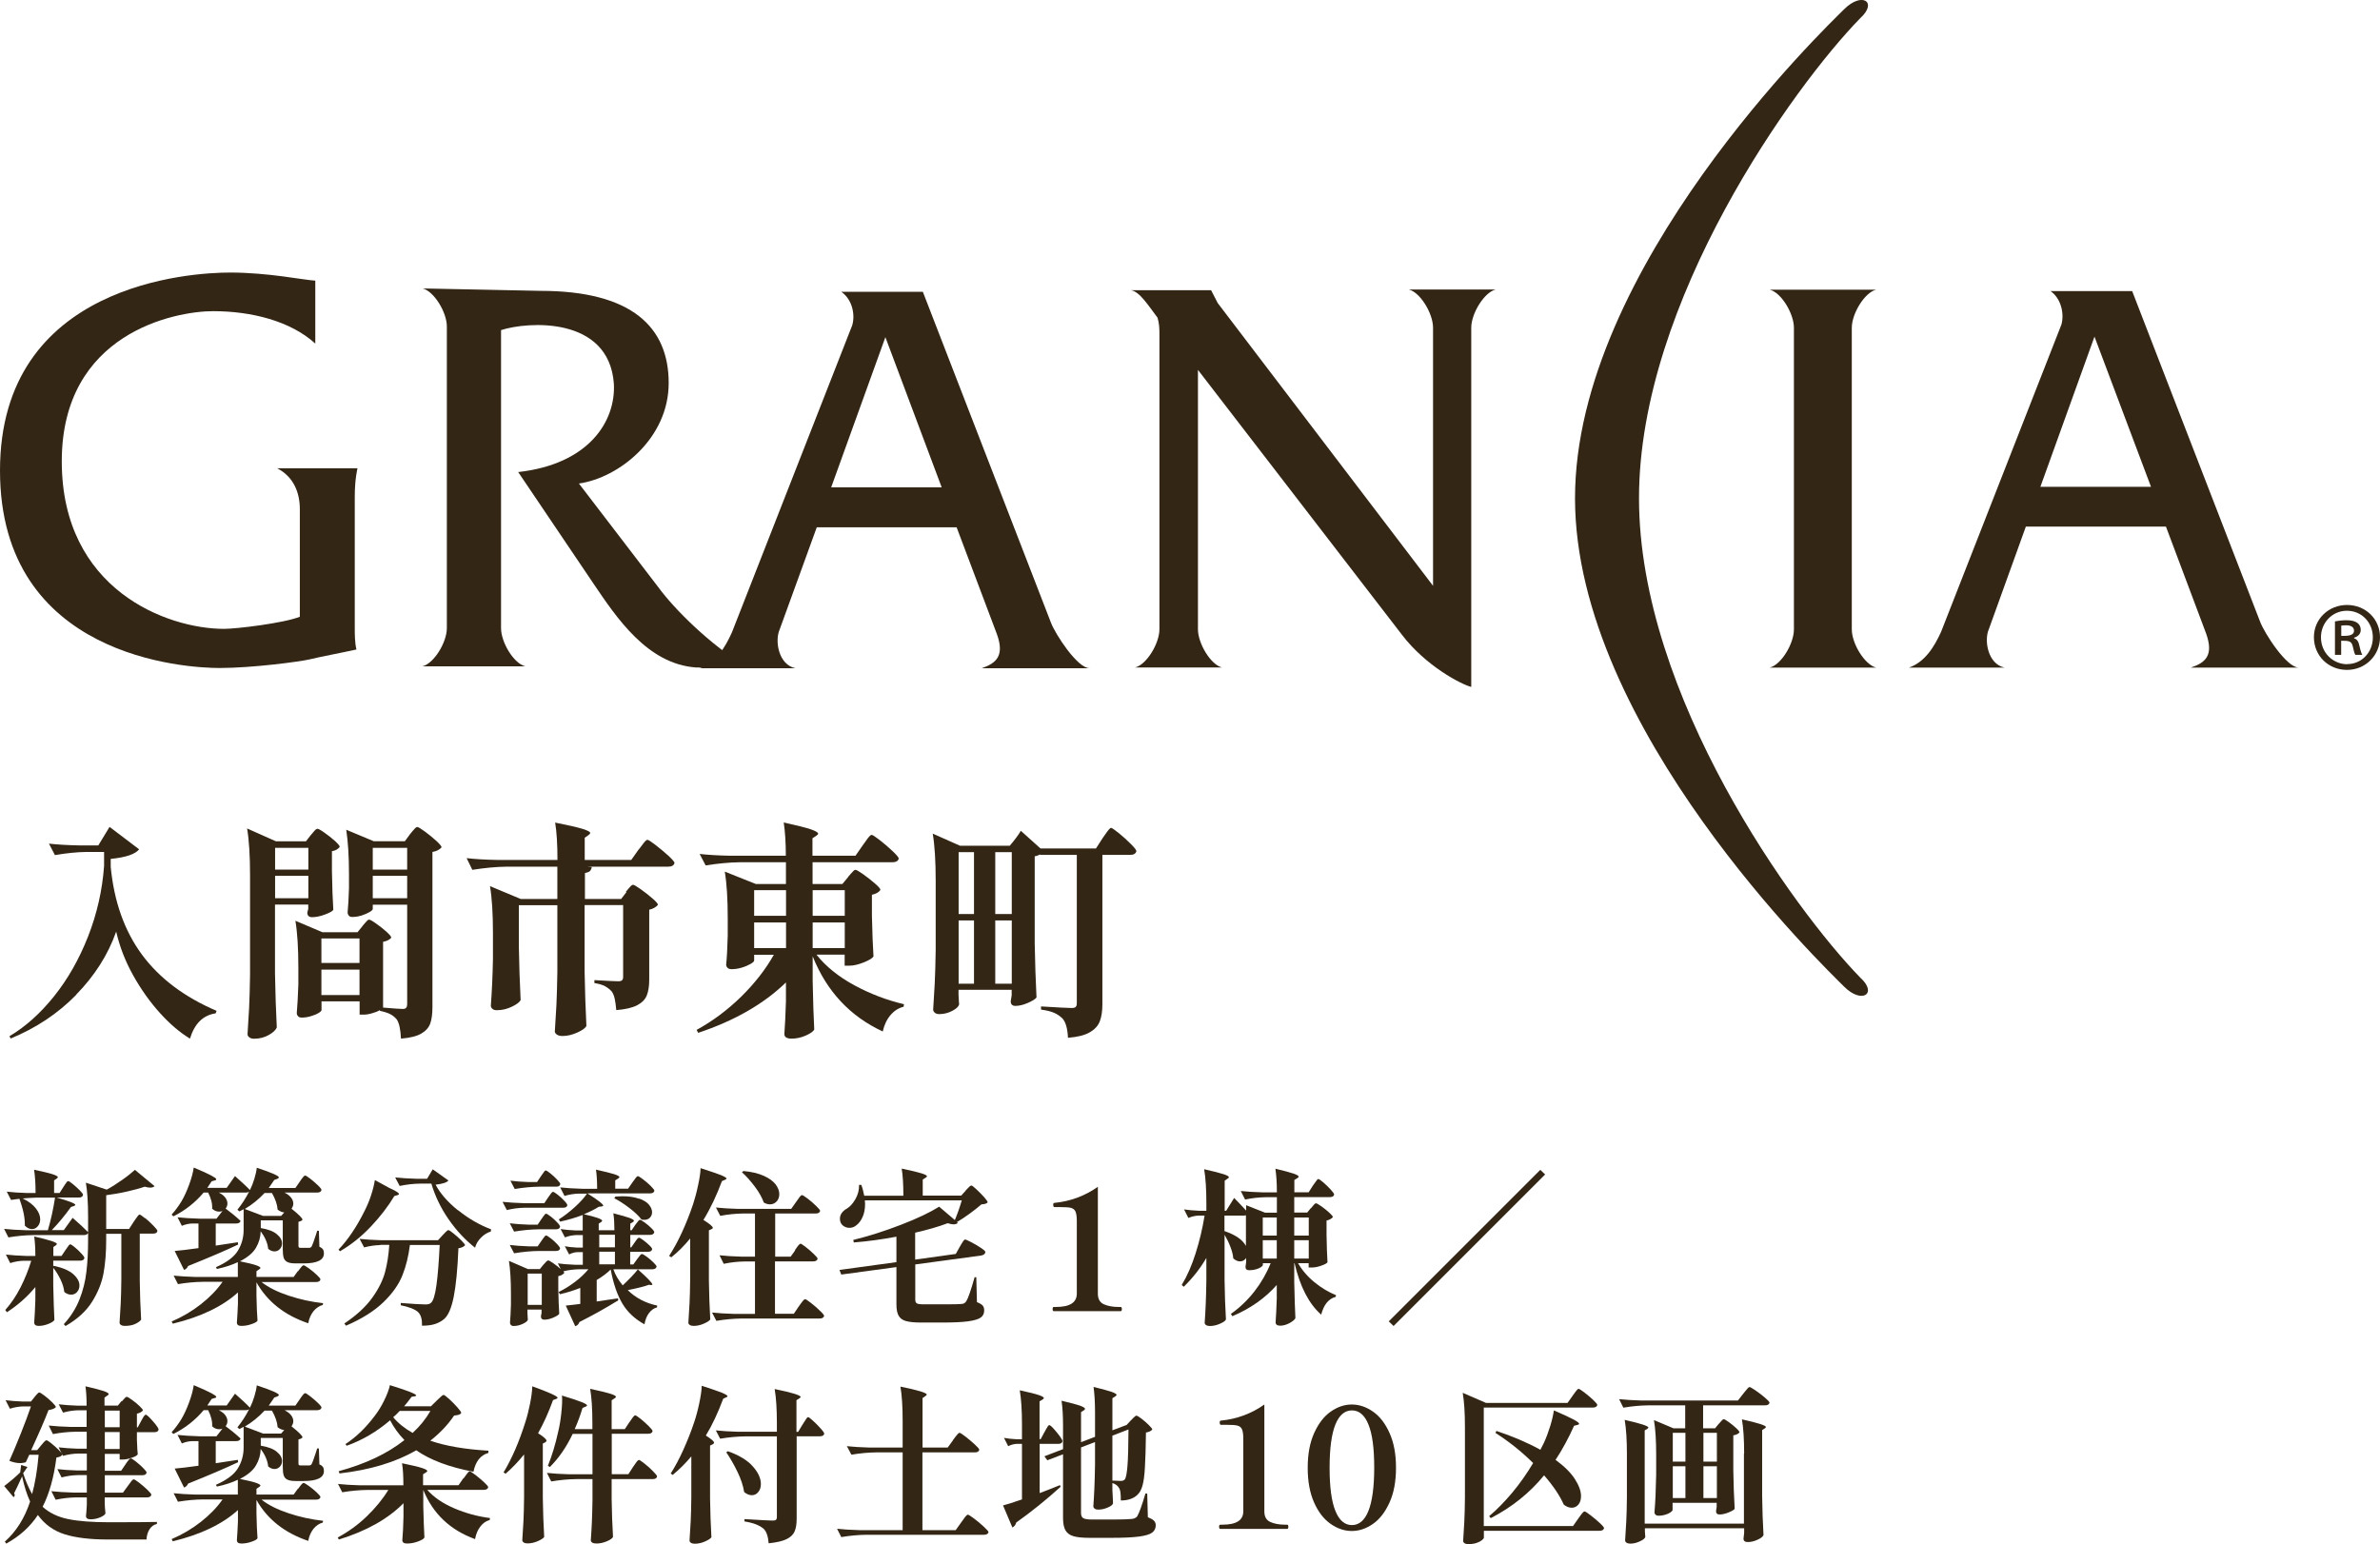 <?xml version="1.0" encoding="UTF-8"?>
<svg id="_レイヤー_2" data-name="レイヤー 2" xmlns="http://www.w3.org/2000/svg" viewBox="0 0 226.15 146.74">
  <defs>
    <style>
      .cls-1 {
        fill: #332615;
      }
    </style>
  </defs>
  <g id="_レイヤー_2-2" data-name="レイヤー 2">
    <g>
      <path class="cls-1" d="m13.78,115.74c.28.23.55.48.8.74.25.26.38.42.38.5-.03.17-.17.25-.41.25h-1.27v4.46c.02,1.31.06,2.55.13,3.72-.1.14-.28.27-.55.4-.27.13-.61.19-1.01.19-.15,0-.27-.03-.36-.09-.09-.06-.13-.14-.13-.22.04-.62.08-1.23.11-1.81s.05-1.35.06-2.3v-4.33h-1.44v.57c0,1.17-.08,2.23-.25,3.16-.17.94-.54,1.85-1.1,2.74-.56.89-1.4,1.65-2.51,2.29l-.17-.17c.65-.71,1.15-1.49,1.49-2.35.34-.86.56-1.74.66-2.64.11-.9.16-1.92.16-3.06v-.63c-.06.14-.2.21-.4.21H3.17c-.75.01-1.54.08-2.37.22l-.41-.81c.58.06,1.28.11,2.1.13h2.06c.28-.96.51-1.99.68-3.1h-1.8c-.56.02-.98.05-1.27.08.57.28.99.6,1.26.96.27.35.4.69.4,1.02,0,.26-.08.49-.23.66-.15.18-.33.27-.55.27-.24,0-.47-.11-.68-.33.02-.71-.15-1.56-.52-2.55-.33.04-.59.08-.79.11l-.41-.79c.52.06,1.14.11,1.87.13h.87c0-.88-.05-1.61-.14-2.21.85.18,1.44.32,1.77.43.33.11.49.2.49.28,0,.03-.04.07-.11.13l-.25.17v1.2h.52l.35-.55c.03-.05.08-.13.16-.25.07-.11.13-.19.18-.25.05-.05.09-.08.13-.08.06,0,.21.09.44.28.23.19.45.39.66.6.21.21.31.35.31.43-.03.17-.17.25-.41.25h-2.09c1.18.34,1.77.57,1.77.7,0,.03-.05.07-.14.11l-.28.09c-.56.79-1.17,1.52-1.82,2.2h1.14l.84-1.17c.63.55,1.12,1,1.47,1.36v-1.46c0-1.33-.07-2.41-.21-3.24l1.98.66c.5-.27.99-.59,1.49-.94.5-.35.89-.67,1.19-.94l1.87,1.55c-.1.09-.24.14-.43.14-.13,0-.3-.03-.51-.09-.46.16-1.02.31-1.68.46-.65.15-1.31.26-1.98.35v3.21h2.17l.44-.68c.04-.06.11-.16.2-.29.09-.13.16-.23.22-.3.06-.07.11-.1.15-.1.06,0,.23.12.51.35Zm-8.72,6.42c.03,1.41.07,2.5.11,3.27-.06.13-.25.25-.57.38-.32.13-.63.19-.93.19-.15,0-.26-.03-.32-.09-.07-.06-.1-.14-.1-.22.04-.53.08-1.24.11-2.15v-1.23c-.78.94-1.68,1.73-2.7,2.39l-.16-.21c.54-.6,1.02-1.31,1.44-2.13.42-.82.76-1.67,1.03-2.55h-.73c-.41.01-.83.08-1.27.22l-.41-.81c.53.06,1.16.11,1.9.13h.9c0-.75-.04-1.37-.11-1.85,1.43.33,2.15.56,2.15.71,0,.05-.03.09-.09.13l-.24.16v.85h.78l.36-.54c.04-.05.1-.13.17-.24.07-.11.13-.18.17-.24.05-.05.09-.08.13-.08.06,0,.21.09.43.28.22.18.43.38.62.59.2.21.29.35.29.43-.04.17-.17.25-.4.25h-2.56v.54l.06-.05c.83.18,1.44.44,1.84.79.39.35.59.71.59,1.08,0,.24-.08.45-.23.62-.15.17-.34.25-.56.25s-.44-.08-.65-.25c-.04-.38-.16-.78-.36-1.19-.2-.41-.42-.78-.69-1.11v1.68Z"/>
      <path class="cls-1" d="m28.31,120.82c.04-.05.11-.13.19-.25.08-.11.15-.19.21-.25.05-.05.1-.08.14-.08.06,0,.23.1.5.29.27.2.52.4.75.62.23.22.35.36.35.43-.03.17-.17.25-.43.25h-5.17c.66.52,1.53.95,2.59,1.3,1.06.35,2.15.59,3.26.71l-.03.17c-.35.09-.64.3-.89.6-.24.31-.41.69-.49,1.14-2.25-.76-3.89-2.06-4.92-3.89v1.25c.02,1,.05,1.8.1,2.39-.05.11-.24.22-.57.33-.33.12-.65.17-.98.17-.27,0-.41-.11-.41-.32.04-.49.07-1.09.1-1.8v-1.06c-1.46,1.33-3.52,2.32-6.19,2.97l-.11-.21c1.01-.43,1.94-.98,2.78-1.64.84-.66,1.53-1.37,2.06-2.13h-1.87c-.75.01-1.54.08-2.37.22l-.41-.81c.58.06,1.28.11,2.1.13h4v-1.41c-.54.26-1.2.48-1.99.65l-.09-.17c1.02-.45,1.72-.97,2.08-1.56s.55-1.24.55-1.97v-1.98c-.18.09-.31.16-.4.21l-.19-.16c.42-.52.8-1.1,1.12-1.74-.06.07-.17.11-.33.11h-2.55c.27.14.48.3.61.48.13.18.2.37.2.55,0,.19-.06.35-.17.49.45.33.93.72,1.42,1.17-.04.17-.18.25-.43.25h-1.93v2.1l2.1-.32.03.22c-1.18.56-2.77,1.24-4.76,2.04-.03.09-.08.17-.16.24-.07.06-.15.11-.22.13l-.89-1.8c.5-.04,1.25-.13,2.26-.27v-2.34h-.6c-.32.01-.64.08-.98.22l-.41-.81c.58.06,1.28.11,2.1.13h1.6l.57-.73c-.08.04-.19.06-.32.06-.24,0-.46-.09-.66-.28.03-.46-.1-.98-.38-1.53h-.43c-.81.96-1.77,1.71-2.88,2.26l-.16-.17c.32-.35.63-.76.93-1.25.26-.44.51-.98.74-1.61.23-.63.37-1.17.43-1.61.8.34,1.36.59,1.67.76.31.17.47.28.47.35,0,.04-.02.07-.06.09-.04.02-.07.02-.08.02l-.3.09c-.21.32-.35.52-.41.62h1.84l.79-1.12c.62.55,1.1.99,1.42,1.33.16-.32.3-.67.42-1.07.12-.4.2-.75.23-1.05,1.4.46,2.1.77,2.1.92,0,.04-.05.08-.14.13l-.3.11c-.1.16-.27.41-.52.76h2.53l.41-.59c.05-.07.11-.16.17-.25.06-.09.13-.17.19-.24.06-.07.12-.1.16-.1.06,0,.22.1.48.3.26.2.5.41.73.63.23.22.34.37.34.44-.04.17-.18.25-.43.25h-3.08c.27.14.48.3.62.48.14.18.21.37.21.56,0,.18-.06.34-.17.49.7.56,1.04.91,1.04,1.04,0,.04-.05.08-.14.13l-.24.08v2.26c0,.08.01.14.04.17.03.03.09.04.2.04h.78c.11,0,.18-.05.24-.14.06-.11.19-.45.38-1.04l.14-.44h.16l.05,1.52c.17.07.28.16.34.25.06.09.09.22.09.38,0,.63-.64.95-1.93.95h-.74c-.36,0-.62-.04-.8-.13-.17-.08-.29-.22-.35-.4-.06-.18-.09-.44-.09-.79v-2.77h-2.09v.73c.7.12,1.21.31,1.53.59.33.27.49.56.49.87,0,.21-.07.39-.21.54-.14.15-.31.22-.51.22s-.4-.08-.6-.25c-.02-.27-.1-.56-.23-.85-.13-.3-.29-.56-.48-.81-.01.55-.16,1.07-.44,1.55-.28.49-.79.92-1.53,1.3.73.15,1.23.27,1.52.37.28.1.43.19.43.26,0,.03-.04.08-.13.14l-.25.17v.55h3.53l.41-.57Zm-3.31-5.27h1.71l.3-.33c-.21-.02-.42-.11-.63-.27-.03-.47-.21-1-.54-1.58h-.7c-.56.6-1.19,1.11-1.88,1.52l1.74.66Z"/>
      <path class="cls-1" d="m36.91,112.85c.66.3,1,.5,1,.62,0,.04-.05.08-.16.11l-.28.08c-.59.98-1.33,1.95-2.23,2.9-.9.95-1.88,1.74-2.94,2.35l-.13-.16c.91-.96,1.73-2.18,2.47-3.67.24-.47.45-.97.62-1.49s.29-1,.36-1.45l1.3.71Zm-.79,5.47c-.47.01-.98.08-1.52.22l-.43-.81c.58.06,1.28.11,2.1.13h5.35l.43-.47c.06-.06.16-.16.28-.29.12-.13.21-.2.28-.2s.23.11.49.32c.26.21.51.43.74.66.23.23.35.39.35.46-.14.15-.35.24-.63.28-.08,1.98-.23,3.51-.44,4.58-.21,1.07-.51,1.78-.9,2.13-.25.22-.55.38-.88.49-.33.11-.75.16-1.24.16.02-.59-.1-1.01-.35-1.27-.14-.14-.36-.27-.66-.39-.31-.12-.64-.21-1.01-.28v-.22c1.16.09,1.94.14,2.33.14.14,0,.24-.01.32-.03.08-.02.16-.06.23-.13.21-.18.38-.73.51-1.66.13-.93.23-2.2.31-3.83h-2.83c-.13,1.04-.36,2-.71,2.88-.35.88-.95,1.73-1.81,2.56-.86.83-2.04,1.58-3.55,2.23l-.16-.21c1.15-.77,2.03-1.58,2.64-2.43.61-.85,1.02-1.67,1.23-2.46.21-.79.34-1.65.4-2.58h-.85Zm7.4-3.32c.98.79,2.02,1.4,3.14,1.82l-.02.21c-.35.11-.66.3-.94.59-.28.28-.47.6-.56.95-.94-.74-1.78-1.64-2.52-2.71-.74-1.07-1.28-2.2-1.63-3.38h-1.08c-.62.01-1.27.08-1.93.22l-.43-.81c.57.06,1.26.11,2.06.13h.97l.54-.9,1.49,1.06c-.14.19-.54.32-1.22.4.44.83,1.15,1.65,2.13,2.44Z"/>
      <path class="cls-1" d="m49.84,114.77c-.54.01-1.1.08-1.68.22l-.41-.78c.58.06,1.28.11,2.1.13h1.87l.36-.54s.08-.12.16-.22c.07-.11.13-.18.18-.24.05-.05.09-.08.13-.08.06,0,.21.09.44.27.23.18.44.37.63.58.2.21.29.35.29.42-.03.16-.16.24-.4.24h-3.69Zm11.83,7.32c-.43.16-1.11.33-2.02.51.75.74,1.68,1.23,2.8,1.47l-.02.17c-.31.08-.56.27-.77.55-.21.28-.35.64-.42,1.06-.91-.5-1.61-1.15-2.1-1.97s-.86-1.9-1.11-3.24c-.34.34-.78.67-1.33,1v2.04l2.02-.3.03.19c-1.23.76-2.46,1.44-3.69,2.06-.07.21-.21.34-.4.4l-.9-1.96c.53-.05.99-.11,1.38-.16v-1.52c-.6.24-1.24.44-1.93.6l-.13-.21c.56-.27,1.08-.6,1.57-.97.49-.37.91-.77,1.26-1.19h-.9c-.49.01-.98.07-1.47.19.05.07.08.13.08.16-.14.16-.33.26-.57.3v1.22c.02,1,.05,1.79.09,2.36-.06.11-.25.22-.56.36-.31.13-.59.2-.85.2-.22,0-.33-.11-.33-.32l.06-.32v-.32h-1.34v.35c.01.14.02.26.02.36,0,.11.01.18.02.24-.02.13-.18.26-.47.4-.29.14-.59.21-.89.21-.11,0-.19-.03-.25-.09-.06-.06-.09-.14-.09-.22.04-.45.07-1.03.09-1.72v-1.03c0-1.25-.06-2.3-.19-3.13l1.8.78h1.14l.33-.41s.1-.1.17-.18c.07-.08.12-.14.17-.17.04-.04.08-.06.13-.06.06,0,.22.09.48.27.26.18.49.36.7.55l-.27-.54c.44.06.98.11,1.61.13h.76v-1.2h-.51c-.26.01-.53.08-.79.22l-.41-.78c.32.06.71.11,1.17.13h.54v-1.19h-.62c-.35.01-.71.08-1.08.22l-.41-.79c.4.06.88.11,1.42.13h.68v-1.47c-.69.26-1.4.47-2.14.63l-.13-.21c.51-.32,1.01-.71,1.52-1.17.51-.46.89-.89,1.16-1.28h-.78c-.44.01-.9.08-1.36.22l-.41-.81c.58.06,1.28.11,2.1.13h1.41c0-.74-.04-1.34-.11-1.82.85.19,1.44.34,1.76.44.32.11.47.2.47.27,0,.04-.04.09-.13.14l-.27.17v.79h1.22l.41-.59c.05-.06.12-.15.2-.27.08-.12.14-.2.19-.25.05-.05.09-.08.13-.08.06,0,.23.1.49.3.26.2.51.41.74.64.23.23.34.38.34.45-.04.17-.18.25-.43.25h-5.93c.56.36.95.62,1.17.8s.33.29.33.36c0,.03-.05.06-.14.08l-.28.03c-.42.26-.9.5-1.42.71,1.16.26,1.74.47,1.74.62,0,.03-.04.07-.11.13l-.22.14v.63h1.49c0-.62-.03-1.16-.1-1.61.75.19,1.26.34,1.54.44.28.11.42.2.42.27,0,.03-.04.07-.11.13l-.24.14v.63h.13l.33-.49c.05-.06.11-.13.16-.21.05-.07.11-.14.16-.2.05-.06.1-.09.14-.09.06,0,.21.08.44.25.23.16.44.34.63.53.2.19.29.32.29.4-.04.17-.18.25-.41.25h-1.87v1.19h.09l.32-.46c.04-.05.09-.12.13-.19.05-.07.1-.14.15-.19.05-.05.1-.08.14-.08.06,0,.2.08.4.23.21.15.4.32.58.49.18.17.27.3.27.37-.04.17-.17.25-.4.25h-1.69v1.2h.3l.35-.49c.04-.05.1-.13.17-.22.07-.09.12-.17.17-.21.04-.05.08-.07.13-.07.06,0,.21.08.44.25.23.17.45.35.65.55.2.2.3.33.3.4-.04.17-.18.25-.41.25h-3.7c.18.51.47,1.02.89,1.53.28-.26.56-.54.83-.82.27-.28.47-.52.61-.7.92.82,1.38,1.3,1.38,1.44,0,.03-.04.05-.13.05l-.24-.03Zm-9.34-6.49c.22.17.42.36.61.56.19.2.28.34.28.41-.03.17-.16.25-.4.25h-1.6c-.75.01-1.54.08-2.37.22l-.41-.79c.51.06,1.11.11,1.8.13h.85l.35-.52c.05-.06.11-.14.17-.24.06-.09.12-.17.16-.21.04-.05.08-.07.13-.07.06,0,.2.09.42.26Zm0,2.07c.22.17.42.36.61.56.19.2.28.34.28.41-.03.16-.16.24-.4.24h-1.6c-.75.01-1.54.08-2.37.22l-.41-.79c.51.06,1.11.11,1.8.13h.85l.35-.51c.05-.06.11-.14.17-.24.06-.09.12-.17.16-.21.04-.05.08-.07.13-.07.06,0,.2.09.42.26Zm-1.05-4.9c-.75.01-1.54.08-2.37.22l-.41-.79c.47.06,1.04.11,1.71.13h.82l.36-.54c.04-.05.1-.13.17-.24.07-.11.13-.18.17-.24.05-.05.09-.08.13-.08.06,0,.21.09.44.28.23.18.44.38.64.59.2.21.3.35.3.42-.03.17-.16.25-.38.25h-1.58Zm-1.14,11.23h1.34v-2.97h-1.34v2.97Zm8.29-6.66h-1.49v1.19h1.49v-1.19Zm-1.49,1.61v1.2h1.49v-1.2h-1.49Zm3.8-5.05c.43.16.74.35.93.59.19.23.29.47.29.71,0,.2-.07.37-.2.51-.13.14-.31.21-.53.21-.13,0-.22-.01-.28-.03-.25-.34-.63-.7-1.14-1.09-.51-.39-.99-.7-1.44-.93l.11-.16c.32-.02.54-.03.66-.03.63,0,1.16.08,1.59.24Z"/>
      <path class="cls-1" d="m65.58,117.69c-.56.69-1.15,1.28-1.79,1.79l-.21-.13c.85-1.31,1.61-2.95,2.28-4.92.17-.52.33-1.11.47-1.78.15-.67.23-1.22.24-1.64.94.3,1.58.52,1.94.66.35.15.53.26.53.33,0,.03-.05.07-.14.11l-.3.13c-.51,1.37-1.09,2.6-1.76,3.69.59.37.89.62.89.74,0,.06-.04.11-.13.14l-.24.11v4.75c.02,1.31.06,2.55.13,3.72-.09.13-.3.26-.62.4-.32.14-.64.21-.96.21-.16,0-.28-.03-.37-.09-.09-.06-.13-.14-.13-.22.04-.62.08-1.23.11-1.81.03-.59.05-1.35.06-2.3v-3.88Zm9.95,1.12c.04-.06.11-.15.19-.27.08-.12.15-.2.21-.26.05-.06.1-.09.14-.09.06,0,.23.11.5.32.27.21.52.43.76.66.24.23.36.38.36.45-.04.17-.18.25-.43.25h-3.62v4.98h1.79l.47-.7c.04-.06.11-.16.21-.29.09-.13.17-.23.24-.3.06-.07.12-.1.16-.1.06,0,.24.12.55.36s.59.48.85.74c.27.25.4.42.4.49-.04.17-.19.25-.44.25h-7.43c-.75.01-1.54.08-2.37.22l-.41-.79c.58.06,1.28.11,2.1.13h1.98v-4.98h-1.04c-.62.01-1.27.08-1.93.22l-.4-.81c.58.06,1.28.11,2.1.13h1.27v-4.1h-1.15c-.69.01-1.4.08-2.15.22l-.41-.79c.58.06,1.28.11,2.1.13h5.05l.46-.65c.04-.05.11-.14.2-.28.09-.13.16-.23.22-.29.06-.06.11-.09.15-.09.06,0,.24.11.53.33s.56.45.81.7c.25.24.38.4.38.47-.04.17-.18.25-.43.25h-3.84v4.1h1.47l.43-.6Zm-4.9-7.53c.79.07,1.44.23,1.95.46.51.23.88.5,1.12.81.23.31.35.62.35.93,0,.27-.08.5-.25.69-.17.18-.38.28-.63.28-.2,0-.4-.06-.59-.17-.17-.47-.45-.98-.85-1.51-.4-.53-.8-.99-1.23-1.37l.13-.11Z"/>
      <path class="cls-1" d="m91.74,113.15c.06-.06.16-.16.28-.29.12-.13.21-.2.28-.2s.22.12.48.36c.26.24.5.49.73.74.23.26.34.42.34.5-.1.12-.29.18-.59.19-.33.28-.7.58-1.13.89-.43.31-.83.58-1.21.8l.1.08c-.11.08-.24.13-.41.13-.16,0-.34-.04-.55-.11-.88.33-1.91.63-3.1.9v2.56l3.86-.54.38-.68c.03-.06.09-.16.17-.29.08-.13.14-.23.2-.3.05-.07.1-.1.14-.1.06,0,.26.09.59.26.33.17.63.35.91.54.28.18.42.31.42.39-.01.09-.05.17-.12.22-.07.05-.16.09-.26.11l-6.28.85v3.34c0,.18.05.3.15.36.1.06.31.09.64.09h1.95c.88,0,1.41-.01,1.6-.03.14-.01.24-.03.31-.07.07-.04.13-.1.2-.2.18-.28.44-1.04.79-2.28h.16l.06,2.37c.27.11.46.22.55.33.1.12.14.27.14.47,0,.28-.11.51-.32.66-.22.16-.61.28-1.18.36-.57.08-1.39.12-2.47.12h-2.04c-.62,0-1.1-.05-1.42-.14-.33-.09-.56-.26-.7-.51-.14-.24-.21-.6-.21-1.08v-3.54l-5.24.71-.17-.44,5.41-.74v-2.42c-1.32.25-2.67.44-4.05.55l-.05-.24c1.47-.36,2.98-.84,4.53-1.44,1.56-.6,2.77-1.18,3.63-1.72l1.49,1.27c.22-.51.44-1.13.66-1.87h-9.21c.01.08.02.2.02.35,0,.47-.08.89-.24,1.24-.16.35-.36.62-.62.8-.18.15-.39.22-.63.22s-.45-.08-.63-.23c-.18-.15-.27-.37-.27-.64,0-.2.06-.38.18-.55.12-.16.28-.3.47-.4.32-.19.59-.5.83-.92.24-.42.35-.87.34-1.34h.21c.11.27.2.62.28,1.03h3.72c0-1.05-.05-1.91-.16-2.58.91.19,1.53.34,1.88.45s.52.2.52.28c0,.04-.04.09-.13.14l-.27.17v1.53h3.65l.43-.47Z"/>
      <path class="cls-1" d="m100.13,124.6c-.07,0-.11-.07-.11-.21,0-.13.04-.19.11-.19h.21c1.32,0,1.98-.42,1.98-1.27v-6.91c0-.42-.05-.72-.13-.9-.09-.18-.24-.29-.44-.34s-.55-.07-1.04-.07h-.52c-.07,0-.11-.07-.11-.21,0-.06,0-.11.02-.14.01-.03.04-.05.09-.05,1.52-.15,2.9-.66,4.13-1.53v10.16c0,.5.19.83.56,1,.37.17.85.26,1.42.26h.19c.07,0,.11.06.11.19,0,.14-.04.21-.11.21h-6.34Z"/>
      <path class="cls-1" d="m124.58,114.81c.04-.05.1-.12.17-.21.07-.08.13-.15.17-.19.05-.04.09-.06.13-.06.06,0,.23.09.5.28.27.19.52.39.75.6.23.21.35.35.35.43-.04.06-.12.13-.23.19-.11.06-.23.11-.37.14v1.36c.02,1.11.05,1.98.09,2.61-.06.09-.26.2-.6.32-.34.12-.63.17-.89.17h-.3v-.41h-1.01c.39.67.91,1.28,1.56,1.81.65.53,1.33.94,2.05,1.23l-.03.16c-.68.18-1.13.74-1.38,1.69-1.17-1.03-2.01-2.66-2.53-4.89h-.03v1.77c.03,1.49.07,2.64.11,3.45-.06.15-.25.3-.55.47-.3.16-.6.25-.89.25-.16,0-.27-.03-.34-.09-.07-.06-.1-.13-.1-.23.04-.56.08-1.31.11-2.25v-1.3c-1.08,1.23-2.48,2.23-4.22,2.97l-.14-.22c.84-.59,1.59-1.31,2.24-2.14.65-.84,1.16-1.73,1.54-2.68h-.74v.17c0,.05-.06.12-.17.2-.12.08-.27.15-.47.21-.2.06-.42.09-.66.09s-.35-.11-.35-.32l.06-.44v-.4c-.14.21-.33.32-.59.32-.2,0-.41-.09-.63-.28-.03-.34-.12-.71-.28-1.11-.15-.4-.34-.78-.55-1.14v4.33c.02,1.31.06,2.55.13,3.72-.06.14-.26.27-.58.41-.32.14-.64.21-.94.21-.16,0-.28-.03-.37-.09-.09-.06-.13-.14-.13-.22.04-.6.08-1.19.1-1.78.03-.59.04-1.32.06-2.21v-2.17c-.58,1-1.3,1.91-2.15,2.74l-.19-.17c.52-.86.96-1.87,1.32-3.01.36-1.14.65-2.33.85-3.58h-.59c-.3.01-.61.08-.95.22l-.41-.81c.4.06.89.11,1.46.13h.66v-.71c0-1.33-.07-2.41-.21-3.24.89.2,1.5.36,1.84.47.34.11.51.21.51.29,0,.04-.04.09-.13.14l-.27.19v2.86h.14l.76-1.22c.45.46.83.86,1.14,1.2v-.51l1.8.71h1.12v-1.47h-1.06c-.63.01-1.29.08-1.96.22l-.41-.81c.58.06,1.28.11,2.1.13h1.33c0-.89-.05-1.63-.14-2.25.84.2,1.42.36,1.74.47.32.11.47.21.47.29,0,.04-.04.09-.13.14l-.28.17v1.17h1.36l.4-.63c.05-.07.12-.17.2-.28.08-.12.14-.2.19-.26.05-.06.09-.09.13-.09.06,0,.22.11.47.32.25.22.48.44.7.68.22.24.33.39.33.47-.03.17-.16.25-.4.25h-3.39v1.47h1.23l.36-.44Zm-6.19.68c-.08.02-.15.03-.19.03h-1.85v1.47c1.04.35,1.72.82,2.04,1.41v-2.91Zm2.93,1.93v-1.72h-1.33v1.72h1.33Zm-1.33.44v1.74h1.33v-1.74h-1.33Zm4.37-.44v-1.72h-1.38v1.72h1.38Zm-1.38.44v1.74h1.38v-1.74h-1.38Z"/>
      <path class="cls-1" d="m146.82,111.61l-14.4,14.4-.46-.44,14.4-14.4.46.44Z"/>
      <path class="cls-1" d="m3.27,132.77c.04-.05.1-.12.17-.2.07-.08.12-.14.17-.18.04-.04.08-.06.13-.06.06,0,.23.1.49.3.26.2.51.41.74.64.23.23.34.38.34.45-.13.14-.36.23-.7.28-.35.92-.9,2.19-1.65,3.81h.57l.38-.46s.09-.11.17-.2c.08-.09.14-.16.2-.21.05-.05.1-.07.14-.07.06,0,.22.1.47.3.25.2.48.41.7.63.22.22.32.37.32.44-.04.07-.1.13-.18.17-.08.04-.2.07-.37.1-.24,1.89-.68,3.45-1.31,4.68.64.58,1.45.97,2.43,1.17.98.2,2.26.3,3.87.3,2.27,0,3.79-.01,4.56-.03v.19c-.31.07-.54.25-.71.52-.17.27-.26.6-.28.96h-3.65c-1.72,0-3.1-.17-4.14-.5-1.04-.33-1.89-.94-2.53-1.83-.74,1.12-1.74,2.02-3.01,2.72l-.13-.19c1.08-.96,1.88-2.23,2.4-3.81-.31-.66-.56-1.46-.76-2.39-.37.81-.62,1.34-.76,1.6.04.08.06.14.06.17,0,.08-.04.15-.11.21l-.89-1.06c.24-.18.51-.4.81-.65.3-.25.53-.47.71-.65l.09-.7.6.19-.41.59c.24.75.53,1.41.85,1.98.28-1.01.49-2.26.62-3.73h-.89l-.33.71c-.18.05-.35.08-.52.08-.33,0-.68-.07-1.04-.22.35-.78.71-1.65,1.09-2.6.38-.95.7-1.81.96-2.57h-.73c-.41.01-.83.08-1.27.22l-.41-.81c.45.06,1,.11,1.65.13h.76l.35-.44Zm8.31.41s.08-.11.16-.19c.07-.08.13-.15.18-.19.05-.04.09-.06.13-.06.06,0,.22.09.48.28.26.18.5.38.72.59.22.21.33.35.33.42-.04.06-.11.12-.21.18-.1.06-.22.1-.36.13v1.3h.08l.32-.6c.03-.05.08-.14.14-.25.06-.12.12-.2.17-.26.05-.06.09-.09.13-.09.1,0,.32.21.68.62.36.41.54.68.54.79-.03.17-.16.25-.4.25h-1.66v.73l.02.44c.01.35.03.66.06.93-.05.11-.24.22-.57.33-.33.12-.62.17-.87.17h-.28v-.54h-1.41v1.61h1.55l.4-.59c.05-.07.11-.16.17-.25.06-.09.13-.17.19-.24.06-.07.12-.1.16-.1.06,0,.22.1.47.29.25.2.48.4.7.62.22.22.33.37.33.44-.03.17-.17.25-.41.25h-3.56v1.66h1.72l.46-.63c.04-.05.11-.14.2-.27s.16-.22.22-.28c.06-.06.11-.09.15-.09.06,0,.23.11.51.32.28.22.54.44.79.68s.37.39.37.47c-.04.17-.18.25-.43.25h-4v.54c.01.12.02.26.02.43l.05.54c-.03.13-.2.25-.49.38-.3.13-.6.19-.92.19-.3,0-.44-.11-.44-.32.03-.25.05-.5.06-.73l.02-.33v-.7h-1.06c-.6.01-1.23.08-1.9.22l-.41-.81c.58.06,1.28.11,2.1.13h1.27v-1.66h-.85c-.51.01-1.02.08-1.55.22l-.4-.79c.53.06,1.16.11,1.9.13h.9v-1.61h-.81c-.47.01-.96.08-1.46.22l-.41-.81c.51.06,1.11.11,1.8.13h.87v-1.61h-1.12c-.65.01-1.35.08-2.09.22l-.4-.81c.58.06,1.28.11,2.1.13h1.5v-1.58h-.82c-.44.01-.92.08-1.42.22l-.41-.79c.51.06,1.11.11,1.8.13h.85c0-.75-.04-1.36-.11-1.84.83.19,1.41.34,1.73.45s.48.21.48.29c0,.04-.04.09-.13.14l-.27.19v.76h1.27l.35-.43Zm-.21.87h-1.41v1.58h1.41v-1.58Zm-1.41,3.65h1.41v-1.61h-1.41v1.61Z"/>
      <path class="cls-1" d="m28.31,141.5c.04-.05.11-.13.19-.25.08-.11.15-.19.21-.25.05-.05.1-.08.14-.08.06,0,.23.1.5.29.27.2.52.4.75.62.23.22.35.36.35.43-.03.17-.17.25-.43.25h-5.17c.66.52,1.53.95,2.59,1.3,1.06.35,2.15.59,3.26.71l-.03.17c-.35.09-.64.3-.89.6-.24.31-.41.69-.49,1.14-2.25-.76-3.89-2.06-4.92-3.89v1.25c.02,1,.05,1.8.1,2.39-.05.11-.24.22-.57.33-.33.12-.65.17-.98.17-.27,0-.41-.11-.41-.32.04-.49.07-1.09.1-1.8v-1.06c-1.46,1.33-3.52,2.32-6.19,2.97l-.11-.21c1.01-.43,1.94-.98,2.78-1.64.84-.66,1.53-1.37,2.06-2.13h-1.87c-.75.01-1.54.08-2.37.22l-.41-.81c.58.06,1.28.11,2.1.13h4v-1.41c-.54.26-1.2.48-1.99.65l-.09-.17c1.02-.45,1.72-.97,2.08-1.56s.55-1.24.55-1.97v-1.98c-.18.09-.31.16-.4.21l-.19-.16c.42-.52.8-1.1,1.12-1.74-.06.07-.17.11-.33.11h-2.55c.27.14.48.3.61.48.13.18.2.37.2.55,0,.19-.06.35-.17.49.45.33.93.72,1.42,1.17-.04.17-.18.25-.43.25h-1.93v2.1l2.1-.32.03.22c-1.18.56-2.77,1.24-4.76,2.04-.03.09-.08.17-.16.24-.07.06-.15.11-.22.13l-.89-1.8c.5-.04,1.25-.13,2.26-.27v-2.34h-.6c-.32.01-.64.08-.98.22l-.41-.81c.58.06,1.28.11,2.1.13h1.6l.57-.73c-.08.04-.19.06-.32.06-.24,0-.46-.09-.66-.28.03-.46-.1-.98-.38-1.53h-.43c-.81.96-1.77,1.71-2.88,2.26l-.16-.17c.32-.35.63-.76.93-1.25.26-.44.51-.98.74-1.61.23-.63.37-1.17.43-1.61.8.34,1.36.59,1.67.76.31.17.47.28.47.35,0,.04-.02.07-.06.09-.04.02-.07.02-.08.02l-.3.09c-.21.32-.35.52-.41.62h1.84l.79-1.12c.62.55,1.1.99,1.42,1.33.16-.32.3-.67.42-1.07.12-.4.2-.75.23-1.05,1.4.46,2.1.77,2.1.92,0,.04-.05.08-.14.13l-.3.11c-.1.16-.27.41-.52.76h2.53l.41-.59c.05-.07.11-.16.17-.25.06-.09.13-.17.19-.24.06-.07.12-.1.16-.1.06,0,.22.1.48.3.26.2.5.41.73.63.23.22.34.37.34.44-.04.17-.18.25-.43.25h-3.08c.27.14.48.3.62.48.14.18.21.37.21.56,0,.18-.06.34-.17.49.7.56,1.04.91,1.04,1.04,0,.04-.05.08-.14.13l-.24.08v2.26c0,.08.01.14.04.17.03.03.09.04.2.04h.78c.11,0,.18-.05.24-.14.06-.11.19-.45.38-1.04l.14-.44h.16l.05,1.52c.17.07.28.16.34.25.06.09.09.22.09.38,0,.63-.64.95-1.93.95h-.74c-.36,0-.62-.04-.8-.13-.17-.08-.29-.22-.35-.4-.06-.18-.09-.44-.09-.79v-2.77h-2.09v.73c.7.12,1.21.31,1.53.59.33.27.49.56.49.87,0,.21-.07.39-.21.54-.14.15-.31.22-.51.22s-.4-.08-.6-.25c-.02-.27-.1-.56-.23-.85-.13-.3-.29-.56-.48-.81-.01.55-.16,1.07-.44,1.55-.28.49-.79.92-1.53,1.3.73.15,1.23.27,1.52.37.28.1.43.19.43.26,0,.03-.04.08-.13.14l-.25.17v.55h3.53l.41-.57Zm-3.31-5.27h1.71l.3-.33c-.21-.02-.42-.11-.63-.27-.03-.47-.21-1-.54-1.58h-.7c-.56.6-1.19,1.11-1.88,1.52l1.74.66Z"/>
      <path class="cls-1" d="m44.05,140.49c.05-.07.13-.17.22-.3.09-.13.17-.22.22-.28.05-.06.1-.09.14-.09.06,0,.24.11.54.34.3.23.57.46.83.7.26.24.39.4.39.47-.04.17-.18.25-.43.25h-5.36c.61.7,1.46,1.28,2.55,1.75,1.09.47,2.23.78,3.41.93l-.03.19c-.35.09-.65.3-.89.62-.25.32-.41.71-.5,1.19-1.18-.43-2.18-1.03-2.99-1.8-.81-.76-1.46-1.72-1.93-2.87v1.53c.03,1.3.07,2.29.11,2.99-.06.13-.27.25-.62.38-.35.13-.7.19-1.04.19-.16,0-.27-.03-.34-.09-.07-.06-.1-.13-.1-.23.05-.56.09-1.3.11-2.23v-1.28c-1.47,1.49-3.51,2.64-6.14,3.45l-.11-.19c1-.54,1.92-1.2,2.75-2,.83-.8,1.52-1.64,2.06-2.52h-2.01c-.75.01-1.54.08-2.37.22l-.4-.79c.58.06,1.28.11,2.1.13h4.11c0-.89-.04-1.59-.13-2.1.92.19,1.55.34,1.89.45.34.11.51.21.51.29,0,.04-.04.09-.13.14l-.27.17v1.04h3.37l.46-.66Zm-2.56-7.39c.05-.04.13-.12.24-.22s.19-.18.26-.24c.07-.05.12-.08.17-.08.06,0,.23.13.51.38.28.25.54.52.79.8.25.28.37.46.37.53-.05.08-.13.14-.22.17-.1.03-.25.06-.46.08-.6.89-1.36,1.68-2.26,2.39,1.47.51,3.31.82,5.52.95v.21c-.75.21-1.22.81-1.42,1.79-2.29-.43-4.1-1.11-5.44-2.04-1.96,1.14-4.39,1.87-7.29,2.2l-.08-.21c2.54-.69,4.62-1.67,6.25-2.96-.55-.56-1-1.19-1.36-1.88-1.29,1.1-2.66,1.9-4.13,2.42l-.11-.16c1.01-.66,1.94-1.56,2.77-2.67.33-.42.63-.91.9-1.46.27-.55.46-1.04.55-1.47,1.67.52,2.5.84,2.5.98,0,.03-.05.06-.14.08l-.3.05c-.3.4-.53.7-.71.9h2.55l.55-.54Zm-3.51.98c-.25.27-.46.47-.62.6.48.57,1.1,1.07,1.85,1.49.7-.64,1.26-1.34,1.69-2.09h-2.93Z"/>
      <path class="cls-1" d="m49.81,138.2c-.57.71-1.16,1.32-1.77,1.85l-.19-.13c.79-1.31,1.48-2.9,2.07-4.78.17-.52.32-1.11.45-1.77.13-.66.2-1.21.21-1.63,1.6.58,2.4.94,2.4,1.09,0,.04-.04.08-.13.11l-.3.11c-.42,1.17-.9,2.22-1.42,3.15.3.19.5.34.62.45.12.11.18.2.18.26,0,.05-.04.11-.13.16l-.22.11v5.16c.02,1.31.06,2.55.13,3.72-.09.13-.3.26-.62.4-.32.14-.65.21-.97.21-.15,0-.27-.03-.36-.09-.09-.06-.13-.14-.13-.22.04-.62.08-1.23.11-1.81.03-.59.05-1.35.06-2.3v-4.03Zm10-3.05c.06-.08.13-.18.21-.3.08-.12.14-.2.2-.26.05-.06.1-.09.14-.09.06,0,.23.11.51.33.27.22.53.45.78.7.24.24.36.4.36.47-.04.17-.18.25-.43.25h-3.45v3.84h1.58l.44-.68c.05-.07.12-.17.21-.3.08-.13.16-.22.21-.28.06-.06.11-.09.15-.09.06,0,.24.12.53.35.29.23.56.47.81.73.25.25.38.42.38.49-.04.17-.18.25-.43.25h-3.89v1.87c.02,1.28.06,2.48.13,3.62-.06.14-.26.28-.59.42-.33.14-.66.21-.99.21-.18,0-.31-.03-.4-.09s-.13-.14-.13-.22c.04-.57.08-1.13.1-1.68.03-.55.04-1.24.06-2.09v-2.04h-1.55c-.75.01-1.54.08-2.37.22l-.41-.81c.58.06,1.28.11,2.1.13h2.23v-3.84h-1.88c-.6,1.26-1.32,2.3-2.17,3.15l-.19-.11c.38-.93.71-2.01.98-3.24.13-.53.23-1.13.3-1.8.07-.67.1-1.22.06-1.64.91.27,1.53.48,1.87.62.34.14.51.24.51.32,0,.04-.04.08-.13.11l-.3.13c-.19.66-.44,1.33-.74,2.01h1.68v-.59c0-1.33-.07-2.41-.21-3.24.94.2,1.58.36,1.93.47.35.11.52.21.52.29,0,.04-.04.09-.13.14l-.28.19v2.74h1.25l.43-.65Z"/>
      <path class="cls-1" d="m65.69,138.4c-.57.68-1.16,1.26-1.77,1.76l-.19-.13c.41-.64.81-1.39,1.19-2.23.38-.84.74-1.73,1.05-2.67.18-.53.34-1.13.48-1.8.14-.67.22-1.22.23-1.64.93.3,1.57.52,1.92.66.35.15.53.26.53.33,0,.04-.04.08-.13.11l-.28.13c-.5,1.34-1.04,2.5-1.65,3.5.52.33.78.55.78.68,0,.05-.05.11-.14.16l-.24.11v5c.02,1.31.06,2.55.13,3.72-.1.13-.3.26-.62.4-.32.14-.64.21-.96.21-.16,0-.28-.03-.37-.09-.09-.06-.13-.14-.13-.22.04-.62.08-1.23.11-1.81.03-.59.05-1.35.06-2.3v-3.88Zm10.58-3.04c.05-.07.12-.18.2-.31.08-.13.14-.23.19-.29s.09-.09.13-.09c.06,0,.22.12.47.35.25.23.49.47.72.73.23.25.34.42.34.49-.03.17-.17.25-.41.25h-2.21v7.81c0,.51-.06.91-.19,1.22-.13.31-.38.55-.76.74s-.95.32-1.71.4c-.03-.34-.08-.62-.16-.84-.07-.22-.18-.41-.33-.55-.19-.16-.42-.29-.69-.4-.27-.11-.64-.21-1.12-.29v-.22c1.51.09,2.4.14,2.67.14.16,0,.27-.02.32-.07s.09-.13.09-.26v-7.67h-3.02c-.75.01-1.54.08-2.37.22l-.41-.79c.58.06,1.28.11,2.1.13h3.7v-.82c0-1.33-.07-2.41-.21-3.24,1.65.34,2.47.59,2.47.76,0,.02-.02.05-.06.07-.04.03-.06.04-.07.06l-.27.17v3.01h.16l.41-.68Zm-7.1,2.55c1.08.39,1.87.87,2.37,1.45.51.57.76,1.13.76,1.67,0,.31-.08.56-.25.76-.16.2-.37.3-.61.3s-.48-.1-.73-.3c-.09-.59-.3-1.22-.62-1.89-.32-.67-.68-1.3-1.08-1.89l.14-.09Z"/>
      <path class="cls-1" d="m90.54,136.87c.05-.07.13-.18.23-.31.1-.13.18-.23.25-.3.06-.07.12-.1.16-.1.06,0,.25.12.56.36.31.24.61.49.89.75.28.26.42.42.42.5-.03.17-.17.25-.43.25h-4.97v7.39h3.16l.52-.73c.05-.07.13-.18.23-.32.1-.14.18-.25.25-.32.06-.07.12-.1.16-.1.06,0,.26.12.59.37.33.25.64.51.93.78s.44.44.44.51c-.04.17-.19.25-.44.25h-11.18c-.75.01-1.54.08-2.37.22l-.4-.79c.58.06,1.28.11,2.1.13h4.13v-7.39h-2.5c-.75.01-1.54.08-2.37.22l-.43-.81c.58.06,1.28.11,2.1.13h3.2v-2.55c0-1.33-.07-2.41-.21-3.24,1.67.34,2.5.59,2.5.76,0,.03-.04.08-.13.14l-.27.19v4.7h2.39l.51-.7Z"/>
      <path class="cls-1" d="m99.24,136.11c.04-.08.1-.19.17-.31.07-.12.12-.21.17-.28.04-.06.08-.09.13-.09.1,0,.33.23.7.68.37.45.55.74.55.85-.04.17-.17.25-.38.25h-1.79v4.68c.81-.31,1.46-.56,1.93-.76l.06.16c-1.39,1.26-2.8,2.39-4.22,3.4-.02.11-.07.2-.13.28-.07.08-.15.15-.23.19l-.89-2.1c.33-.08.93-.27,1.8-.57v-5.28h-.49c-.26.01-.54.08-.82.22l-.4-.79c.32.06.71.11,1.17.13h.54v-1.41c0-1.33-.07-2.41-.21-3.24.88.19,1.48.34,1.8.45.33.11.49.21.49.29,0,.04-.04.09-.13.14l-.28.17v3.59h.11l.35-.66Zm8.23-1.14c.05-.05.14-.14.25-.26.12-.12.21-.18.27-.18s.22.09.47.28c.25.19.48.39.7.61.22.22.33.36.33.43-.13.15-.33.24-.6.28-.02,1.47-.05,2.58-.1,3.33-.04.75-.12,1.33-.23,1.72-.11.39-.27.68-.48.87-.37.36-.9.54-1.58.54,0-.32-.01-.57-.03-.75-.02-.18-.07-.33-.14-.44-.13-.22-.34-.38-.63-.47v.68l.03.55c0,.15.01.38.03.7-.03.14-.2.27-.5.4-.3.13-.6.2-.91.2-.14,0-.25-.03-.33-.09-.08-.06-.13-.14-.13-.22.04-.59.08-1.18.1-1.76.03-.58.04-1.31.06-2.2v-2.15l-1.33.51v6.23c0,.24.07.41.21.49.14.08.41.13.8.13h2.06c.81,0,1.38-.02,1.69-.05.25-.01.44-.09.57-.24.19-.31.45-1.03.79-2.18h.17l.06,2.25c.27.11.47.22.58.33.11.12.17.26.17.43,0,.31-.12.54-.35.71-.23.17-.65.29-1.25.37s-1.47.12-2.59.12h-2.1c-.65,0-1.16-.05-1.51-.15-.35-.1-.61-.28-.77-.55-.16-.27-.24-.66-.24-1.18v-6.06l-1.49.57-.28-.38,1.77-.68v-2.26c0-.93-.05-1.71-.14-2.34.85.2,1.44.36,1.76.47.32.12.47.22.47.3,0,.04-.04.09-.11.14l-.27.17v2.86l1.33-.51v-2.34c0-.95-.05-1.75-.14-2.4.83.2,1.41.36,1.72.47.31.11.47.21.47.29,0,.03-.04.08-.13.14l-.27.17v3.05l1.25-.47.14-.05h-.03l.41-.44Zm-1.77,5.73c.3.02.56.03.79.03.17,0,.3-.04.38-.13.12-.14.2-.56.26-1.26.06-.7.09-1.87.1-3.5l-1.53.59v4.27Z"/>
      <path class="cls-1" d="m115.95,145.29c-.07,0-.11-.07-.11-.21,0-.13.04-.19.11-.19h.21c1.32,0,1.98-.42,1.98-1.27v-6.91c0-.42-.05-.72-.13-.9-.09-.18-.24-.29-.44-.34s-.55-.07-1.04-.07h-.52c-.07,0-.11-.07-.11-.21,0-.06,0-.11.02-.14.01-.03.04-.05.09-.05,1.52-.15,2.9-.66,4.13-1.53v10.16c0,.5.19.83.56,1,.37.17.85.26,1.42.26h.19c.07,0,.11.06.11.19,0,.14-.04.21-.11.21h-6.34Z"/>
      <path class="cls-1" d="m126.43,144.81c-.64-.45-1.17-1.13-1.57-2.04-.4-.91-.6-2-.6-3.29s.2-2.38.61-3.29c.41-.91.93-1.59,1.57-2.04.64-.45,1.31-.68,2.01-.68s1.38.23,2.02.68c.64.45,1.17,1.13,1.57,2.04.41.91.61,2,.61,3.29s-.2,2.38-.61,3.29c-.41.91-.93,1.59-1.57,2.04-.64.45-1.32.68-2.02.68s-1.38-.23-2.02-.68Zm3.6-1.23c.36-.9.55-2.27.55-4.11s-.18-3.2-.55-4.1c-.36-.9-.89-1.34-1.57-1.34s-1.21.45-1.57,1.34c-.36.9-.55,2.26-.55,4.1s.18,3.2.55,4.11c.36.9.89,1.35,1.57,1.35s1.21-.45,1.57-1.35Z"/>
      <path class="cls-1" d="m149.42,132.65c.05-.07.13-.17.22-.3.09-.13.17-.22.22-.28.05-.06.1-.09.14-.09.06,0,.24.11.54.34.3.23.57.46.84.71.26.25.4.41.4.48-.04.17-.18.25-.43.25h-10.36v11.26h8.48l.49-.7c.04-.06.11-.16.21-.29.1-.13.17-.23.24-.3.06-.07.12-.1.16-.1.06,0,.25.12.56.36.31.24.6.48.88.74.27.25.41.42.41.49-.04.17-.18.25-.43.25h-10.99v.65c0,.06-.06.14-.19.25-.13.1-.3.19-.52.26-.22.07-.47.11-.76.11-.16,0-.28-.03-.37-.09-.09-.06-.13-.14-.13-.22.04-.62.08-1.23.11-1.81.03-.59.05-1.35.06-2.3v-6.72c0-1.33-.07-2.41-.21-3.24l2.21.96h7.75l.47-.66Zm-7.78,11.6l-.14-.17c.75-.63,1.48-1.38,2.2-2.24.72-.86,1.38-1.8,1.98-2.81-1.13-1.11-2.32-2.06-3.58-2.86l.09-.19c1.53.51,2.92,1.1,4.18,1.79l.32-.63c.22-.47.42-1,.6-1.58.18-.58.3-1.09.36-1.53.91.39,1.53.68,1.88.87s.52.32.52.4c0,.03-.02.06-.05.07-.03.02-.07.03-.11.04l-.32.08c-.53,1.18-1.11,2.26-1.76,3.24.84.62,1.46,1.23,1.84,1.83.38.6.58,1.13.58,1.61,0,.34-.08.61-.25.81-.17.2-.38.3-.63.3s-.52-.1-.76-.3c-.37-.84-.99-1.77-1.87-2.78-1.37,1.68-3.07,3.04-5.09,4.08Z"/>
      <path class="cls-1" d="m163.34,135.29c.05-.05.13-.14.22-.25.1-.12.17-.17.24-.17s.22.09.47.27c.25.18.49.37.7.57.22.2.32.34.32.41-.13.15-.32.24-.59.28v3.26c.02,1.31.06,2.55.13,3.72-.07.11-.27.22-.59.35s-.6.19-.85.19c-.22,0-.33-.11-.33-.32l.06-.41v-.38h-4.19v.68c0,.06-.07.14-.2.23-.13.09-.3.17-.51.23s-.41.09-.62.09c-.12,0-.21-.03-.28-.09-.07-.06-.11-.14-.11-.22.04-.54.08-1.07.1-1.59s.04-1.18.06-1.99v-1.96c0-1.33-.07-2.41-.21-3.24l1.85.78h1.12v-2.18h-3.51c-.75.01-1.54.08-2.37.22l-.4-.81c.58.06,1.28.11,2.1.13h9.19l.49-.63c.07-.08.15-.17.22-.27.07-.09.15-.18.22-.26.07-.08.13-.12.17-.12.06,0,.26.11.58.33s.62.45.9.69.42.39.42.47c-.04.17-.18.25-.43.25h-5.88v2.18h1.14l.35-.43Zm2.39,2.83c0-1.33-.07-2.41-.21-3.24,1.52.34,2.28.58,2.28.73,0,.04-.04.08-.11.13l-.25.16v6.26c.02,1.31.06,2.55.13,3.72-.06.15-.25.3-.57.44-.32.15-.63.22-.93.22-.26,0-.4-.11-.4-.32,0-.02.02-.21.06-.55v-.44h-9.43v.3c.01.12.02.22.02.31,0,.09.01.16.02.2-.02.14-.19.28-.51.43-.32.15-.62.22-.92.22-.15,0-.27-.03-.36-.09-.09-.06-.13-.14-.13-.22.04-.62.08-1.23.11-1.81.03-.59.05-1.35.06-2.3v-4.1c0-1.33-.07-2.41-.21-3.24,1.5.34,2.25.58,2.25.73,0,.04-.04.08-.11.13l-.24.14v8.86h9.43v-6.64Zm-5.58.78v-2.74h-1.2v2.74h1.2Zm0,.44h-1.2v3.02h1.2v-3.02Zm2.99-.44v-2.74h-1.28v2.74h1.28Zm-1.28.44v3.02h1.28v-3.02h-1.28Z"/>
    </g>
    <g>
      <path class="cls-1" d="m29.96,26.66v5.99c-2.36-2.15-6.08-3.08-9.71-3.08s-14.38,2.08-14.38,14.27,9.99,15.92,15.42,15.92c1.21,0,5.71-.55,7.2-1.15v-10.22c0-1.55-.56-3.06-2.15-3.89h7.63s-.26.99-.26,2.7v12.49c0,.5,0,1.42.16,2.03-1.44.32-3.58.72-4.45.94-.88.21-5.43.82-8.56.82S0,62.51,0,44.72s18.17-18.82,21.85-18.82,6.97.71,8.12.77"/>
      <path class="cls-1" d="m93.29,63.5h10.24c-1.17,0-3.27-3.28-3.66-4.31l-12.18-31.46h-7.75c1.01.69,1.35,2.12,1.04,3.18l-11.43,29.18c-.65,1.44-1.52,2.89-3.05,3.41h9.07c-1.61-.35-1.96-2.62-1.49-3.67l3.53-9.72h13.29l3.83,10.16c.74,2.05-.06,2.75-1.44,3.23m-14.31-17.19l5.15-14.27,5.35,14.27h-10.5Z"/>
      <path class="cls-1" d="m208.18,63.44h10.25c-1.17,0-3.26-3.28-3.66-4.33l-12.17-31.45h-7.76c1,.69,1.33,2.13,1.04,3.18l-11.43,29.19c-.65,1.44-1.54,2.88-3.05,3.41h9.07c-1.6-.34-1.96-2.62-1.48-3.67l3.51-9.73h13.31l3.82,10.17c.73,2.05-.04,2.76-1.45,3.23m-14.3-17.18l5.14-14.27,5.37,14.27h-10.51Z"/>
      <path class="cls-1" d="m175.96,59.81c0,1.36,1.23,3.36,2.31,3.63h-10.11c1.09-.26,2.3-2.27,2.3-3.63v-28.66c0-1.35-1.21-3.36-2.3-3.62h10.11c-1.09.26-2.31,2.27-2.31,3.62v28.66Z"/>
      <path class="cls-1" d="m40.14,27.4c1.1.27,2.32,2.27,2.32,3.63v28.66c0,1.35-1.22,3.36-2.32,3.63h9.77c-1.09-.27-2.3-2.27-2.3-3.63v-28.32c2.52-.82,10.24-1.35,10.72,5.08.2,3.59-2.38,7.66-9.09,8.41l7.18,10.64c2.17,3.2,5.09,7.6,9.71,7.93l5.01.07c-3.73-2.24-7.12-5.7-8.55-7.65l-7.58-9.9c3.79-.54,8.53-4.27,8.53-9.55s-3.46-8.76-12.19-8.76l-11.21-.23Z"/>
      <path class="cls-1" d="m133.86,27.51c1.09.26,2.31,2.28,2.31,3.63v24.53l-20.46-26.87-.63-1.22h-7.62c.82.11,1.66,1.46,2.53,2.61.17.55.18,1.09.18,1.52v28.09c0,1.35-1.22,3.36-2.31,3.63h8.25c-1.07-.27-2.28-2.28-2.28-3.63v-24.65l19.39,25.18c2.27,2.97,5.63,4.71,6.58,4.95V31.14c0-1.35,1.23-3.36,2.32-3.63h-8.26Z"/>
      <path class="cls-1" d="m149.66,47.35c0,21.83,23.87,44.7,25.57,46.41,1.69,1.69,3.22.67,1.54-.85-6.29-6.46-21.03-26.79-21.03-45.56s14.74-39.19,21.03-45.63c1.68-1.53.16-2.54-1.54-.84-1.7,1.69-25.57,24.57-25.57,46.47"/>
      <path class="cls-1" d="m223.01,57.49c1.79,0,3.14,1.35,3.14,3.06s-1.36,3.11-3.14,3.11-3.14-1.36-3.14-3.11,1.42-3.06,3.14-3.06m.02,5.62c1.39,0,2.44-1.13,2.44-2.54s-1.05-2.53-2.46-2.53-2.47,1.15-2.47,2.52c0,1.53,1.2,2.56,2.49,2.56m-1.16-.89v-3.18c.31-.06.67-.11,1.11-.11.93,0,1.34.37,1.34.92,0,.4-.28.63-.63.74v.06c.3.09.44.35.52.78.11.48.19.67.26.79h-.66c-.09-.12-.15-.39-.25-.82-.12-.52-.41-.52-1.1-.52v1.34h-.6Zm.6-1.8c.59,0,1.21,0,1.21-.5,0-.28-.21-.51-.75-.51-.22,0-.35.02-.46.03v.97Z"/>
    </g>
    <g>
      <path class="cls-1" d="m7.25,94.53c-1.75,1.79-3.83,3.17-6.24,4.16l-.11-.22c1.52-.9,2.94-2.17,4.25-3.81,1.31-1.64,2.38-3.53,3.22-5.67.84-2.14,1.35-4.37,1.52-6.7v-1.33h-1.66c-.94.01-1.95.12-3.01.3l-.57-1.09c.8.09,1.76.15,2.9.17h1.79l1.07-1.76,2.81,2.13c-.36.46-1.26.77-2.7.91v.76c.32,3.31,1.31,6.09,2.97,8.34,1.66,2.25,4.03,4.03,7.09,5.34l-.09.24c-1.19.17-2,.97-2.44,2.4-.94-.57-1.89-1.37-2.84-2.42-.95-1.05-1.8-2.24-2.55-3.58-.75-1.34-1.29-2.73-1.62-4.17-.78,2.21-2.05,4.2-3.8,5.99Z"/>
      <path class="cls-1" d="m29.54,79.35c.07-.07.17-.19.3-.35.13-.16.24-.24.33-.24s.31.12.66.37c.36.25.69.51.99.78.3.28.46.46.46.57-.06.09-.15.17-.28.25-.13.08-.28.13-.46.16v1.89c.03,1.54.07,2.77.13,3.68-.07.13-.34.28-.8.45-.46.17-.86.25-1.21.25-.3,0-.46-.14-.46-.44l.09-.35v-.41h-3.16v6.56c.03,1.8.09,3.51.17,5.12-.1.25-.36.49-.77.72-.41.23-.87.35-1.38.35-.19,0-.34-.04-.46-.13s-.17-.19-.17-.3c.06-.86.11-1.69.15-2.49s.07-1.86.09-3.17v-9.43c0-1.83-.09-3.32-.28-4.46l2.74,1.22h2.85l.46-.59Zm-.24,3.29v-2.07h-3.16v2.07h3.16Zm-3.16.59v2.13h3.16v-2.13h-3.16Zm8.3,4.77c.06-.07.13-.16.23-.27.09-.11.17-.19.23-.25.06-.06.12-.09.17-.09.09,0,.31.12.66.37.36.25.69.51.99.78.3.28.46.46.46.57-.17.2-.44.33-.78.39v6.25c1.05.09,1.67.13,1.87.13.16,0,.27-.04.33-.12.06-.08.09-.19.09-.34v-9.45h-3.27v.41c0,.07-.1.17-.3.29-.2.12-.46.23-.76.33-.3.09-.6.14-.89.14-.15,0-.25-.04-.33-.13-.07-.09-.11-.19-.11-.3.06-.61.1-1.37.13-2.29v-1.37c0-1.67-.09-3.07-.26-4.2l2.61,1.09h2.96l.5-.68c.07-.09.15-.18.23-.28.08-.1.16-.19.24-.27.08-.08.15-.12.21-.12.09,0,.32.14.71.42.38.28.75.58,1.09.89.34.31.51.52.51.62-.2.23-.49.38-.87.44v14.75c0,.65-.07,1.17-.21,1.56-.14.38-.42.7-.85.95-.43.25-1.07.41-1.93.48-.04-.87-.17-1.47-.39-1.81-.16-.2-.36-.37-.6-.5-.24-.13-.58-.24-1.01-.33v-.07c-.2.12-.45.22-.75.3-.3.09-.56.13-.79.13h-.39v-1.26h-3.62v.83c0,.07-.1.17-.29.28-.2.12-.44.22-.73.3-.29.09-.58.13-.87.13-.15,0-.26-.04-.34-.13-.08-.09-.12-.19-.12-.3.06-.67.11-1.58.15-2.72v-1.59c0-1.83-.09-3.32-.28-4.46l2.57,1.09h3.33l.48-.59Zm-.28,3.51v-2.33h-3.62v2.33h3.62Zm-3.62.63v2.42h3.62v-2.42h-3.62Zm8.15-9.5v-2.07h-3.27v2.07h3.27Zm-3.27.59v2.13h3.27v-2.13h-3.27Z"/>
      <path class="cls-1" d="m59.47,84.75c.07-.09.15-.18.23-.28.08-.1.16-.19.24-.27.08-.08.15-.12.21-.12.09,0,.33.14.73.42.4.28.77.58,1.12.88s.52.51.52.61c-.2.23-.48.38-.83.46v6.66c0,.61-.08,1.1-.23,1.48-.15.38-.45.69-.9.93-.45.24-1.12.4-2,.47-.04-.45-.09-.81-.15-1.08-.06-.27-.15-.5-.28-.69-.19-.2-.4-.37-.64-.5-.24-.13-.58-.23-1.01-.3v-.28c1.21.07,1.96.11,2.27.11.17,0,.29-.03.36-.1s.1-.17.1-.32v-6.82h-3.66v6.36c.03,1.8.09,3.51.17,5.12-.09.2-.37.41-.86.63-.49.22-.95.33-1.4.33-.23,0-.41-.04-.54-.13-.13-.09-.2-.19-.2-.3.06-.86.11-1.69.15-2.49.04-.81.07-1.86.09-3.17v-6.34h-3.66v3.9c.03,1.8.09,3.51.17,5.12-.1.2-.38.41-.84.63-.46.22-.93.33-1.43.33-.17,0-.31-.04-.41-.13-.1-.09-.15-.19-.15-.3.1-1.35.17-2.83.2-4.44v-2.46c0-1.83-.09-3.32-.28-4.46l2.92,1.22h3.48v-3.07h-4.81c-1.03.01-2.12.12-3.27.3l-.54-1.11c.8.09,1.76.15,2.9.17h5.73c0-1.45-.07-2.64-.22-3.55,1.26.25,2.13.45,2.61.6.48.15.72.28.72.38,0,.06-.05.12-.15.2l-.37.26v2.11h4.42l.68-.96c.09-.1.2-.24.33-.42.13-.18.24-.32.32-.4.08-.09.15-.13.21-.13.09,0,.34.16.77.49.43.33.83.67,1.22,1.02.38.36.58.58.58.69-.06.23-.26.35-.61.35h-7.71l.46.04c-.03.16-.09.28-.17.37-.09.09-.25.15-.48.2v2.46h3.44l.5-.65Z"/>
      <path class="cls-1" d="m80.59,83.33c.06-.07.14-.17.25-.29.11-.12.2-.22.26-.28.07-.07.13-.1.19-.1.09,0,.33.14.73.42.4.28.77.58,1.12.88.35.3.52.51.52.61-.15.22-.41.37-.81.46v2c.04,1.68.09,2.97.15,3.86-.09.16-.39.35-.91.56-.52.21-.99.32-1.39.32h-.44v-1.05h-2.68c.89,1.12,2.09,2.09,3.6,2.91,1.52.82,3.09,1.42,4.72,1.8l-.04.24c-.48.12-.89.38-1.24.79s-.6.93-.74,1.56c-3.11-1.44-5.33-3.82-6.66-7.14v2.35c.04,1.97.09,3.51.15,4.6-.09.19-.36.38-.81.58-.45.2-.9.29-1.35.29s-.68-.15-.68-.44c.06-.77.11-1.81.15-3.11v-1.79c-2.11,2.05-4.89,3.64-8.34,4.79l-.15-.28c1.54-.84,2.95-1.9,4.25-3.17,1.29-1.27,2.32-2.6,3.09-3.97h-1.87v.54c0,.09-.11.2-.34.33-.23.13-.5.25-.83.35-.33.1-.65.15-.97.15-.17,0-.3-.04-.39-.13-.09-.09-.13-.19-.13-.3.07-.68.12-1.6.15-2.77v-1.61c0-1.83-.09-3.32-.28-4.46l2.96,1.18h2.85v-2.07h-4.36c-1.03.01-2.12.12-3.27.3l-.57-1.09c.8.09,1.76.15,2.9.17h5.29c0-1.23-.07-2.29-.2-3.16,1.25.28,2.11.49,2.57.65.46.16.7.3.7.41,0,.06-.06.12-.17.2l-.37.24v1.66h4.09l.68-.98c.09-.12.2-.27.33-.46.13-.19.24-.33.32-.41.08-.09.15-.13.21-.13.09,0,.34.17.77.5.43.33.83.68,1.22,1.05.38.36.58.6.58.7-.06.23-.26.35-.61.35h-7.58v2.07h2.83l.54-.65Zm-5.9,3.7v-2.44h-3.03v2.44h3.03Zm0,.63h-3.03v2.44h3.03v-2.44Zm5.58-.63v-2.44h-3.05v2.44h3.05Zm-3.05.63v2.44h3.05v-2.44h-3.05Z"/>
      <path class="cls-1" d="m95.95,80.37c.49-.58.84-1.05,1.05-1.42l1.87,1.68h5.27l.63-.98.26-.37c.28-.41.46-.61.54-.61s.33.17.74.5c.41.33.79.68,1.14,1.03.36.36.53.58.53.69-.06.23-.25.35-.59.35h-2.64v14.2c0,.64-.08,1.17-.24,1.6-.16.43-.48.78-.96,1.06-.48.28-1.17.45-2.07.52-.04-.89-.22-1.5-.52-1.83-.22-.22-.48-.4-.77-.53-.3-.14-.72-.24-1.27-.32v-.3c1.61.1,2.58.15,2.92.15.19,0,.32-.04.38-.11.07-.07.1-.19.1-.35v-14.09h-3.48l-.02-.04c-.16.09-.33.15-.5.17v8.3c.03,1.8.09,3.51.17,5.12-.12.16-.39.33-.83.52-.44.19-.83.28-1.18.28-.29,0-.44-.15-.44-.44l.09-.57v-.52h-5.05v.5c.01.19.03.36.03.51s.02.27.03.34c-.03.22-.24.43-.63.64-.39.21-.81.32-1.26.32-.17,0-.32-.04-.42-.13-.11-.09-.16-.19-.16-.3.06-.86.11-1.69.15-2.49s.07-1.86.09-3.17v-6.6c0-1.83-.09-3.32-.28-4.46l2.59,1.15h4.73Zm-3.4,6.49v-5.88h-1.46v5.88h1.46Zm0,.61h-1.46v6.01h1.46v-6.01Zm3.59-.61v-5.88h-1.57v5.88h1.57Zm-1.57.61v6.01h1.57v-6.01h-1.57Z"/>
    </g>
  </g>
</svg>